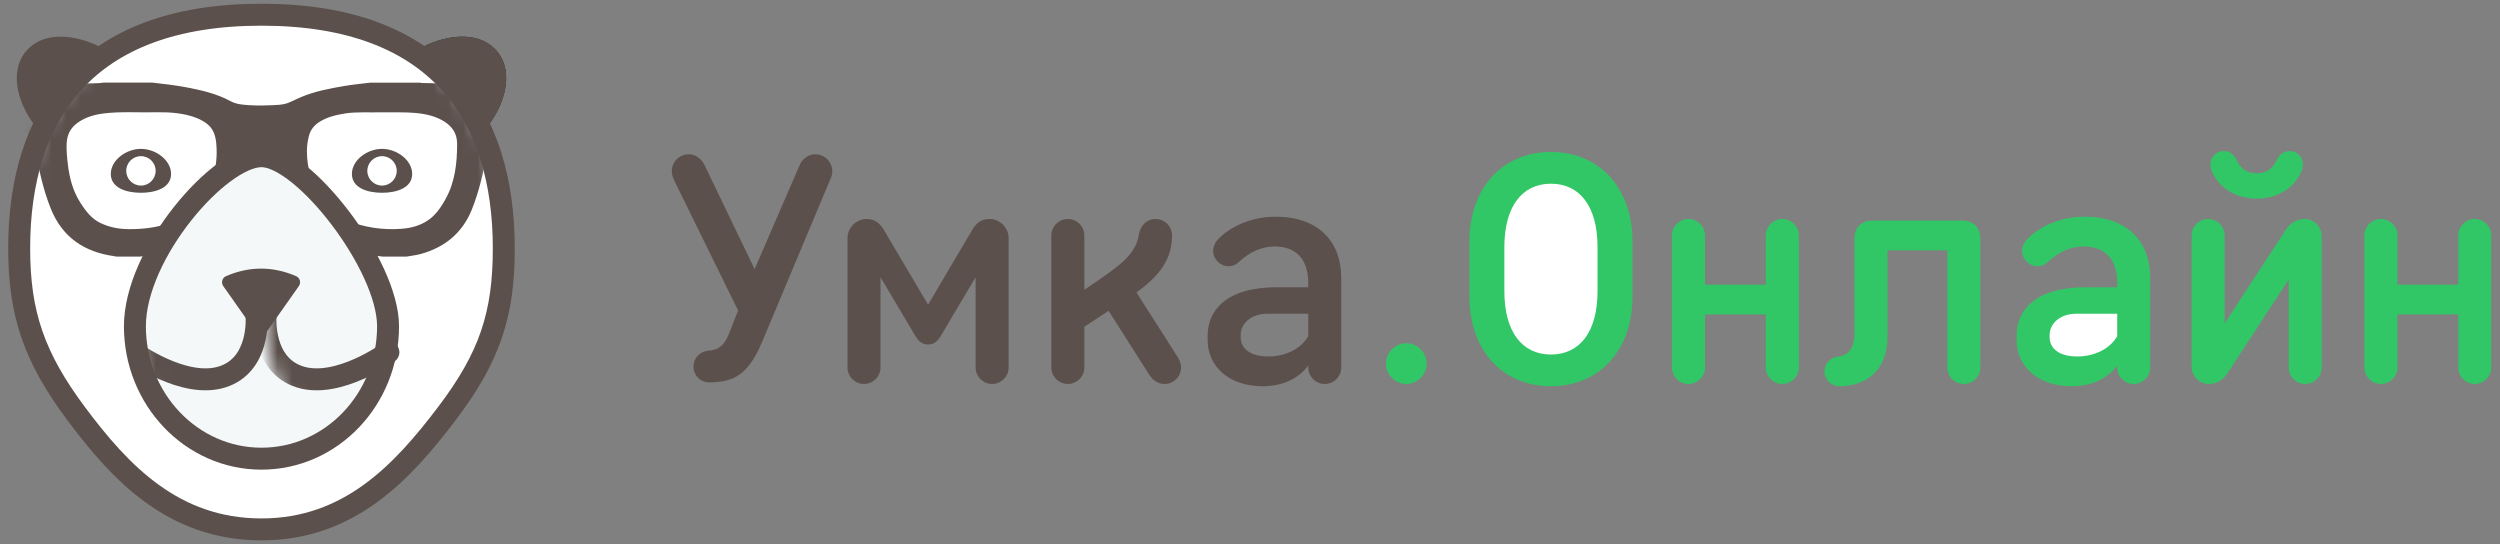 <svg xmlns="http://www.w3.org/2000/svg" xmlns:xlink="http://www.w3.org/1999/xlink" width="170" height="37" viewBox="0 0 170 37">
  <rect x="0" y="0" width="170" height="37" fill="#808080" stroke="none"/>
  <defs>
    <path id="logo-a" d="M16.781,35 C22.789,35 26.408,31.045 29.363,27.155 C32.31,23.275 33.257,20.382 33.257,15.886 C33.257,6.881 28.832,0 16.781,0 C4.73,1.6822245e-15 0.304,6.881 0.304,15.886 C0.304,20.328 1.315,23.295 4.199,27.155 C7.161,31.12 10.773,35 16.781,35 Z"/>
    <path id="logo-c" d="M8.695,20.716 C13.449,20.716 17.302,16.684 17.302,11.71 C17.302,7.533 11.536,0.147 8.695,0.147 C5.855,0.147 0.088,6.737 0.088,11.71 C0.088,16.684 3.942,20.716 8.695,20.716 Z"/>
  </defs>
  <g fill="none" fill-rule="evenodd" transform="translate(1 1)">
    <g transform="translate(0 1.413)">
      <path fill="#242727" d="M32.206,6.101 C33.414,4.537 34.001,2.257 32.631,0.896 C31.441,-0.286 29.412,-0.053 27.774,0.764 C26.333,1.482 31.441,7.091 32.206,6.101 Z"/>
      <path fill="#5B504C" d="M32.206,6.101 C33.414,4.537 34.001,2.257 32.631,0.896 C31.441,-0.286 29.412,-0.053 27.774,0.764 C26.333,1.482 31.441,7.091 32.206,6.101 Z"/>
      <path fill="#5B504C" d="M4.828,6.101 C6.035,4.537 6.622,2.257 5.253,0.896 C4.063,-0.286 2.034,-0.053 0.395,0.764 C-1.046,1.482 4.063,7.091 4.828,6.101 Z" transform="matrix(-1 0 0 1 6.183 0)"/>
    </g>
    <mask id="logo-b" fill="#fff">
      <use xlink:href="#logo-a"/>
    </mask>
    <use fill="#FFF" stroke="#5B504B" stroke-width="1.493" xlink:href="#logo-a"/>
    <g mask="url(#logo-b)">
      <g transform="translate(5.443 9.035)">
        <g transform="matrix(-1 0 0 1 5.19 .088)">
          <path fill="#5B504C" d="M2.049,2.986 C3.055,2.986 4.099,2.648 4.099,1.706 C4.099,0.764 3.055,0 2.049,0 C1.043,0 0,0.764 0,1.706 C0,2.648 1.043,2.986 2.049,2.986 Z"/>
          <ellipse cx="2.049" cy="1.496" fill="#FFF" rx="1" ry="1"/>
        </g>
        <g transform="translate(17.486 .088)">
          <path fill="#5B504C" d="M2.049,2.986 C3.055,2.986 4.099,2.648 4.099,1.706 C4.099,0.764 3.055,0 2.049,0 C1.043,0 0,0.764 0,1.706 C0,2.648 1.043,2.986 2.049,2.986 Z"/>
          <ellipse cx="2.049" cy="1.496" fill="#FFF" rx="1" ry="1"/>
        </g>
      </g>
    </g>
    <g fill="#5B504B" fill-rule="nonzero" stroke="#5B504C" stroke-width="1.047" mask="url(#logo-b)">
      <path d="M25.967,10.813 L24.409,10.813 C24.033,10.764 23.657,10.724 23.284,10.663 C22.606,10.554 21.951,10.36 21.308,10.109 C20.23,9.687 19.473,8.909 18.853,7.961 C18.108,6.821 17.561,5.6 17.287,4.261 C17.195,3.81 16.949,3.466 16.483,3.36 C15.731,3.192 15.148,3.505 14.994,4.241 C14.758,5.356 14.357,6.403 13.778,7.381 C13.367,8.077 12.928,8.76 12.311,9.294 C11.53,9.971 10.585,10.306 9.598,10.544 C9.027,10.682 8.446,10.744 7.865,10.813 L6.307,10.813 C6.262,10.805 6.216,10.793 6.171,10.786 C4.361,10.532 3.016,9.66 2.308,7.91 C1.782,6.608 1.495,5.246 1.265,3.87 C1.16,3.234 0.966,2.677 0.31,2.412 C0.218,2.375 0.213,2.291 0.208,2.212 C0.187,1.914 0.171,1.614 0.152,1.314 L0.152,0.472 C1.534,0.28 2.921,0.147 4.314,0.087 C4.685,0.07 5.058,0.09 5.427,0.031 L8.704,0.031 C9.443,0.117 10.184,0.198 10.916,0.338 C11.904,0.528 12.885,0.742 13.781,1.228 C14.047,1.371 14.335,1.457 14.634,1.501 C15.408,1.611 16.187,1.594 16.965,1.563 C17.243,1.553 17.52,1.533 17.797,1.474 C18.227,1.383 18.6,1.156 18.996,0.988 C19.898,0.604 20.853,0.425 21.81,0.26 C22.392,0.159 22.982,0.104 23.569,0.033 L26.846,0.033 C26.937,0.065 27.029,0.058 27.123,0.058 C27.808,0.061 28.49,0.11 29.173,0.156 C30.16,0.221 31.143,0.333 32.121,0.474 L32.121,1.316 C32.068,1.599 32.106,1.888 32.076,2.173 C32.061,2.313 32.009,2.399 31.875,2.459 C31.465,2.643 31.211,2.968 31.109,3.402 C31.039,3.7 30.992,4.003 30.936,4.305 C30.703,5.546 30.426,6.772 29.952,7.949 C29.376,9.377 28.319,10.232 26.868,10.645 C26.573,10.727 26.267,10.759 25.967,10.813 Z M24.297,1.003 C23.466,1.028 22.598,0.953 21.735,1.089 C21.059,1.197 20.401,1.356 19.813,1.727 C19.35,2.019 19.017,2.416 18.869,2.952 C18.76,3.347 18.703,3.752 18.703,4.161 C18.703,5.354 19.014,6.462 19.64,7.475 C20.156,8.309 20.795,9.007 21.74,9.372 C23.018,9.866 24.339,10.074 25.701,9.969 C26.419,9.915 27.107,9.73 27.719,9.326 C28.356,8.906 28.775,8.292 29.134,7.637 C29.808,6.403 29.964,5.052 29.963,3.676 C29.961,2.794 29.546,2.132 28.797,1.678 C28.131,1.275 27.393,1.115 26.629,1.047 C25.864,0.98 25.097,1.012 24.297,1.003 Z M7.229,9.993 C8.205,9.991 9.059,9.871 9.898,9.61 C10.59,9.395 11.266,9.146 11.787,8.607 C13.146,7.208 13.762,5.539 13.583,3.588 C13.523,2.939 13.318,2.348 12.783,1.918 C12.406,1.616 11.977,1.422 11.52,1.287 C10.679,1.039 9.818,0.983 8.948,1.001 C7.742,1.027 6.535,0.934 5.332,1.086 C4.616,1.177 3.936,1.379 3.339,1.805 C2.722,2.244 2.403,2.849 2.366,3.605 C2.34,4.115 2.392,4.621 2.451,5.126 C2.566,6.12 2.821,7.07 3.361,7.924 C3.772,8.574 4.231,9.174 4.95,9.52 C5.699,9.885 6.494,10.005 7.229,9.993 Z" transform="translate(.644 5.111)"/>
    </g>
    <g mask="url(#logo-b)">
      <g transform="translate(8.086 9.474)">
        <mask id="logo-d" fill="#fff">
          <use xlink:href="#logo-c"/>
        </mask>
        <use fill="#F4F8F9" stroke="#5B504C" stroke-width="1.493" xlink:href="#logo-c"/>
        <path stroke="#5B504C" stroke-linecap="round" stroke-linejoin="round" stroke-width="1.493" d="M8.36,11.088 C8.36,11.088 8.616,14.344 6.016,15.158 C3.416,15.972 0.006,13.482 0.006,13.482" mask="url(#logo-d)"/>
        <path stroke="#5B504C" stroke-linecap="round" stroke-linejoin="round" stroke-width="1.493" d="M17.319,11.088 C17.319,11.088 17.575,14.344 14.974,15.158 C12.374,15.972 8.965,13.482 8.965,13.482" mask="url(#logo-d)" transform="matrix(-1 0 0 1 26.29 0)"/>
        <path fill="#5B504C" d="M6.288,8.302 C7.081,7.961 7.874,7.791 8.666,7.791 C9.459,7.791 10.252,7.961 11.045,8.302 L11.045,8.302 C11.275,8.401 11.381,8.667 11.283,8.897 C11.27,8.926 11.255,8.953 11.237,8.979 L8.666,12.629 L6.096,8.979 C5.952,8.775 6.001,8.492 6.206,8.348 C6.231,8.33 6.259,8.314 6.288,8.302 Z" mask="url(#logo-d)"/>
      </g>
    </g>
    <path fill="#5B504C" d="M46.904,10.216 L50.314,17.3 L53.372,10.238 C53.581,9.754 53.999,9.49 54.45,9.49 C55.066,9.49 55.594,10.018 55.594,10.634 C55.594,10.766 55.572,10.92 55.528,11.03 L50.842,22.206 C49.885,24.494 48.895,25 47.212,25 C46.618,25 46.156,24.516 46.156,23.922 C46.156,23.35 46.596,22.888 47.19,22.844 C47.806,22.8 48.224,22.558 48.576,21.678 L49.192,20.116 L44.858,11.294 C44.748,11.074 44.682,10.854 44.682,10.634 C44.682,10.018 45.188,9.49 45.826,9.49 C46.31,9.49 46.706,9.798 46.904,10.216 Z M62.108,22.426 C61.734,22.426 61.47,22.228 61.25,21.854 L58.874,17.85 L58.874,23.988 C58.874,24.604 58.368,25.11 57.752,25.11 C57.136,25.11 56.63,24.604 56.63,23.988 L56.63,15.188 C56.63,14.484 57.224,13.89 57.928,13.89 C58.434,13.89 58.819,14.154 59.094,14.616 L62.108,19.72 L65.122,14.616 C65.386,14.154 65.771,13.89 66.288,13.89 C66.992,13.89 67.586,14.484 67.586,15.188 L67.586,23.988 C67.586,24.604 67.08,25.11 66.464,25.11 C65.848,25.11 65.342,24.604 65.342,23.988 L65.342,17.85 L62.966,21.854 C62.746,22.228 62.482,22.426 62.108,22.426 Z M70.492,23.988 L70.492,15.012 C70.492,14.396 70.998,13.89 71.614,13.89 C72.23,13.89 72.736,14.396 72.736,15.012 L72.736,18.708 L73.22,18.378 C75.244,16.992 76.234,16.31 76.454,14.902 C76.542,14.352 76.982,13.89 77.576,13.89 C78.192,13.89 78.698,14.396 78.698,15.012 C78.698,16.574 77.906,17.718 76.278,18.884 L79.072,23.262 C79.215,23.493 79.314,23.724 79.314,23.988 C79.314,24.604 78.808,25.11 78.192,25.11 C77.785,25.11 77.411,24.89 77.158,24.494 L74.386,20.138 L72.736,21.216 L72.736,23.988 C72.736,24.604 72.23,25.11 71.614,25.11 C70.998,25.11 70.492,24.604 70.492,23.988 Z M85.256,23.24 C86.444,23.24 87.5,22.69 87.962,21.854 L87.962,20.336 L85.146,20.336 C84.156,20.336 83.364,20.93 83.364,21.81 L83.364,21.92 C83.364,22.646 83.936,23.24 85.256,23.24 Z M85.74,13.736 C88.688,13.736 90.206,15.452 90.206,17.916 L90.206,23.988 C90.206,24.604 89.7,25.11 89.084,25.11 C88.468,25.11 87.962,24.604 87.962,23.988 L87.962,23.856 C87.324,24.714 86.268,25.264 84.86,25.264 C82.528,25.264 81.12,23.878 81.12,22.14 L81.12,21.81 C81.12,20.138 82.352,18.532 85.828,18.532 L87.962,18.532 L87.962,18.246 C87.962,16.618 87.126,15.76 85.674,15.76 C84.75,15.76 83.936,16.178 83.298,16.772 C83.034,17.014 82.814,17.102 82.528,17.102 C81.978,17.102 81.494,16.618 81.494,16.068 C81.494,15.738 81.648,15.43 81.956,15.144 C82.836,14.308 84.222,13.736 85.74,13.736 Z"/>
    <path fill="#31C766" d="M93.243 23.724C93.243 22.976 93.881 22.338 94.629 22.338 95.377 22.338 96.015 22.976 96.015 23.724 96.015 24.472 95.377 25.11 94.629 25.11 93.881 25.11 93.243 24.472 93.243 23.724zM98.921 19.192L98.921 15.408C98.921 11.844 101.121 9.336 104.465 9.336 107.809 9.336 110.009 11.844 110.009 15.408L110.009 19.192C110.009 22.756 107.809 25.264 104.465 25.264 101.121 25.264 98.921 22.756 98.921 19.192z"/>
    <path fill="#FFF" d="M101.297,15.804 L101.297,18.796 C101.297,21.568 102.507,23.108 104.465,23.108 C106.423,23.108 107.633,21.568 107.633,18.796 L107.633,15.804 C107.633,13.032 106.423,11.492 104.465,11.492 C102.507,11.492 101.297,13.032 101.297,15.804 Z"/>
    <path fill="#31C766" d="M121.319 15.012L121.319 23.988C121.319 24.604 120.813 25.11 120.197 25.11 119.581 25.11 119.075 24.604 119.075 23.988L119.075 20.38 114.939 20.38 114.939 23.988C114.939 24.604 114.433 25.11 113.817 25.11 113.201 25.11 112.695 24.604 112.695 23.988L112.695 15.012C112.695 14.396 113.201 13.89 113.817 13.89 114.433 13.89 114.939 14.396 114.939 15.012L114.939 18.356 119.075 18.356 119.075 15.012C119.075 14.396 119.581 13.89 120.197 13.89 120.813 13.89 121.319 14.396 121.319 15.012zM131.419 23.988L131.419 16.024 127.349 16.024 127.349 21.92C127.349 23.988 126.095 25.264 124.071 25.264 123.521 25.264 123.059 24.802 123.059 24.252 123.059 23.724 123.477 23.306 124.027 23.24 124.753 23.152 125.105 22.58 125.105 21.7L125.105 15.188C125.105 14.484 125.589 14 126.293 14L132.475 14C133.179 14 133.663 14.484 133.663 15.188L133.663 23.988C133.663 24.604 133.157 25.11 132.541 25.11 131.925 25.11 131.419 24.604 131.419 23.988zM140.749 13.736C143.697 13.736 145.215 15.452 145.215 17.916L145.215 23.988C145.215 24.604 144.709 25.11 144.093 25.11 143.477 25.11 142.971 24.604 142.971 23.988L142.971 23.856C142.333 24.714 141.277 25.264 139.869 25.264 137.537 25.264 136.129 23.878 136.129 22.14L136.129 21.81C136.129 20.138 137.361 18.532 140.837 18.532L142.971 18.532 142.971 18.246C142.971 16.618 142.135 15.76 140.683 15.76 139.759 15.76 138.945 16.178 138.307 16.772 138.043 17.014 137.823 17.102 137.537 17.102 136.987 17.102 136.503 16.618 136.503 16.068 136.503 15.738 136.657 15.43 136.965 15.144 137.845 14.308 139.231 13.736 140.749 13.736z"/>
    <path fill="#FFF" d="M140.265,23.24 C141.453,23.24 142.509,22.69 142.971,21.854 L142.971,20.336 L140.155,20.336 C139.165,20.336 138.373,20.93 138.373,21.81 L138.373,21.92 C138.373,22.646 138.945,23.24 140.265,23.24 Z"/>
    <path fill="#31C766" d="M154.457 14.594C154.754 14.143 155.205 13.89 155.711 13.89 156.349 13.89 156.877 14.418 156.877 15.056L156.877 23.988C156.877 24.604 156.371 25.11 155.755 25.11 155.139 25.11 154.633 24.604 154.633 23.988L154.633 18.004 150.452 24.406C150.155 24.857 149.704 25.11 149.198 25.11 148.56 25.11 148.032 24.582 148.032 23.944L148.032 15.012C148.032 14.396 148.538 13.89 149.155 13.89 149.77 13.89 150.276 14.396 150.276 15.012L150.276 20.996 154.457 14.594zM152.455 12.504C151.025 12.504 149.837 11.778 149.375 10.546 149.331 10.436 149.309 10.326 149.309 10.194 149.309 9.688 149.704 9.27 150.21 9.27 150.584 9.27 150.915 9.49 151.069 9.842 151.355 10.48 151.817 10.788 152.455 10.788 153.093 10.788 153.555 10.48 153.841 9.842 153.995 9.49 154.325 9.27 154.699 9.27 155.205 9.27 155.601 9.688 155.601 10.194 155.601 10.326 155.579 10.436 155.535 10.546 155.073 11.778 153.885 12.504 152.455 12.504zM168.406 15.012L168.406 23.988C168.406 24.604 167.9 25.11 167.284 25.11 166.668 25.11 166.162 24.604 166.162 23.988L166.162 20.38 162.026 20.38 162.026 23.988C162.026 24.604 161.52 25.11 160.904 25.11 160.288 25.11 159.782 24.604 159.782 23.988L159.782 15.012C159.782 14.396 160.288 13.89 160.904 13.89 161.52 13.89 162.026 14.396 162.026 15.012L162.026 18.356 166.162 18.356 166.162 15.012C166.162 14.396 166.668 13.89 167.284 13.89 167.9 13.89 168.406 14.396 168.406 15.012z"/>
  </g>
</svg>
